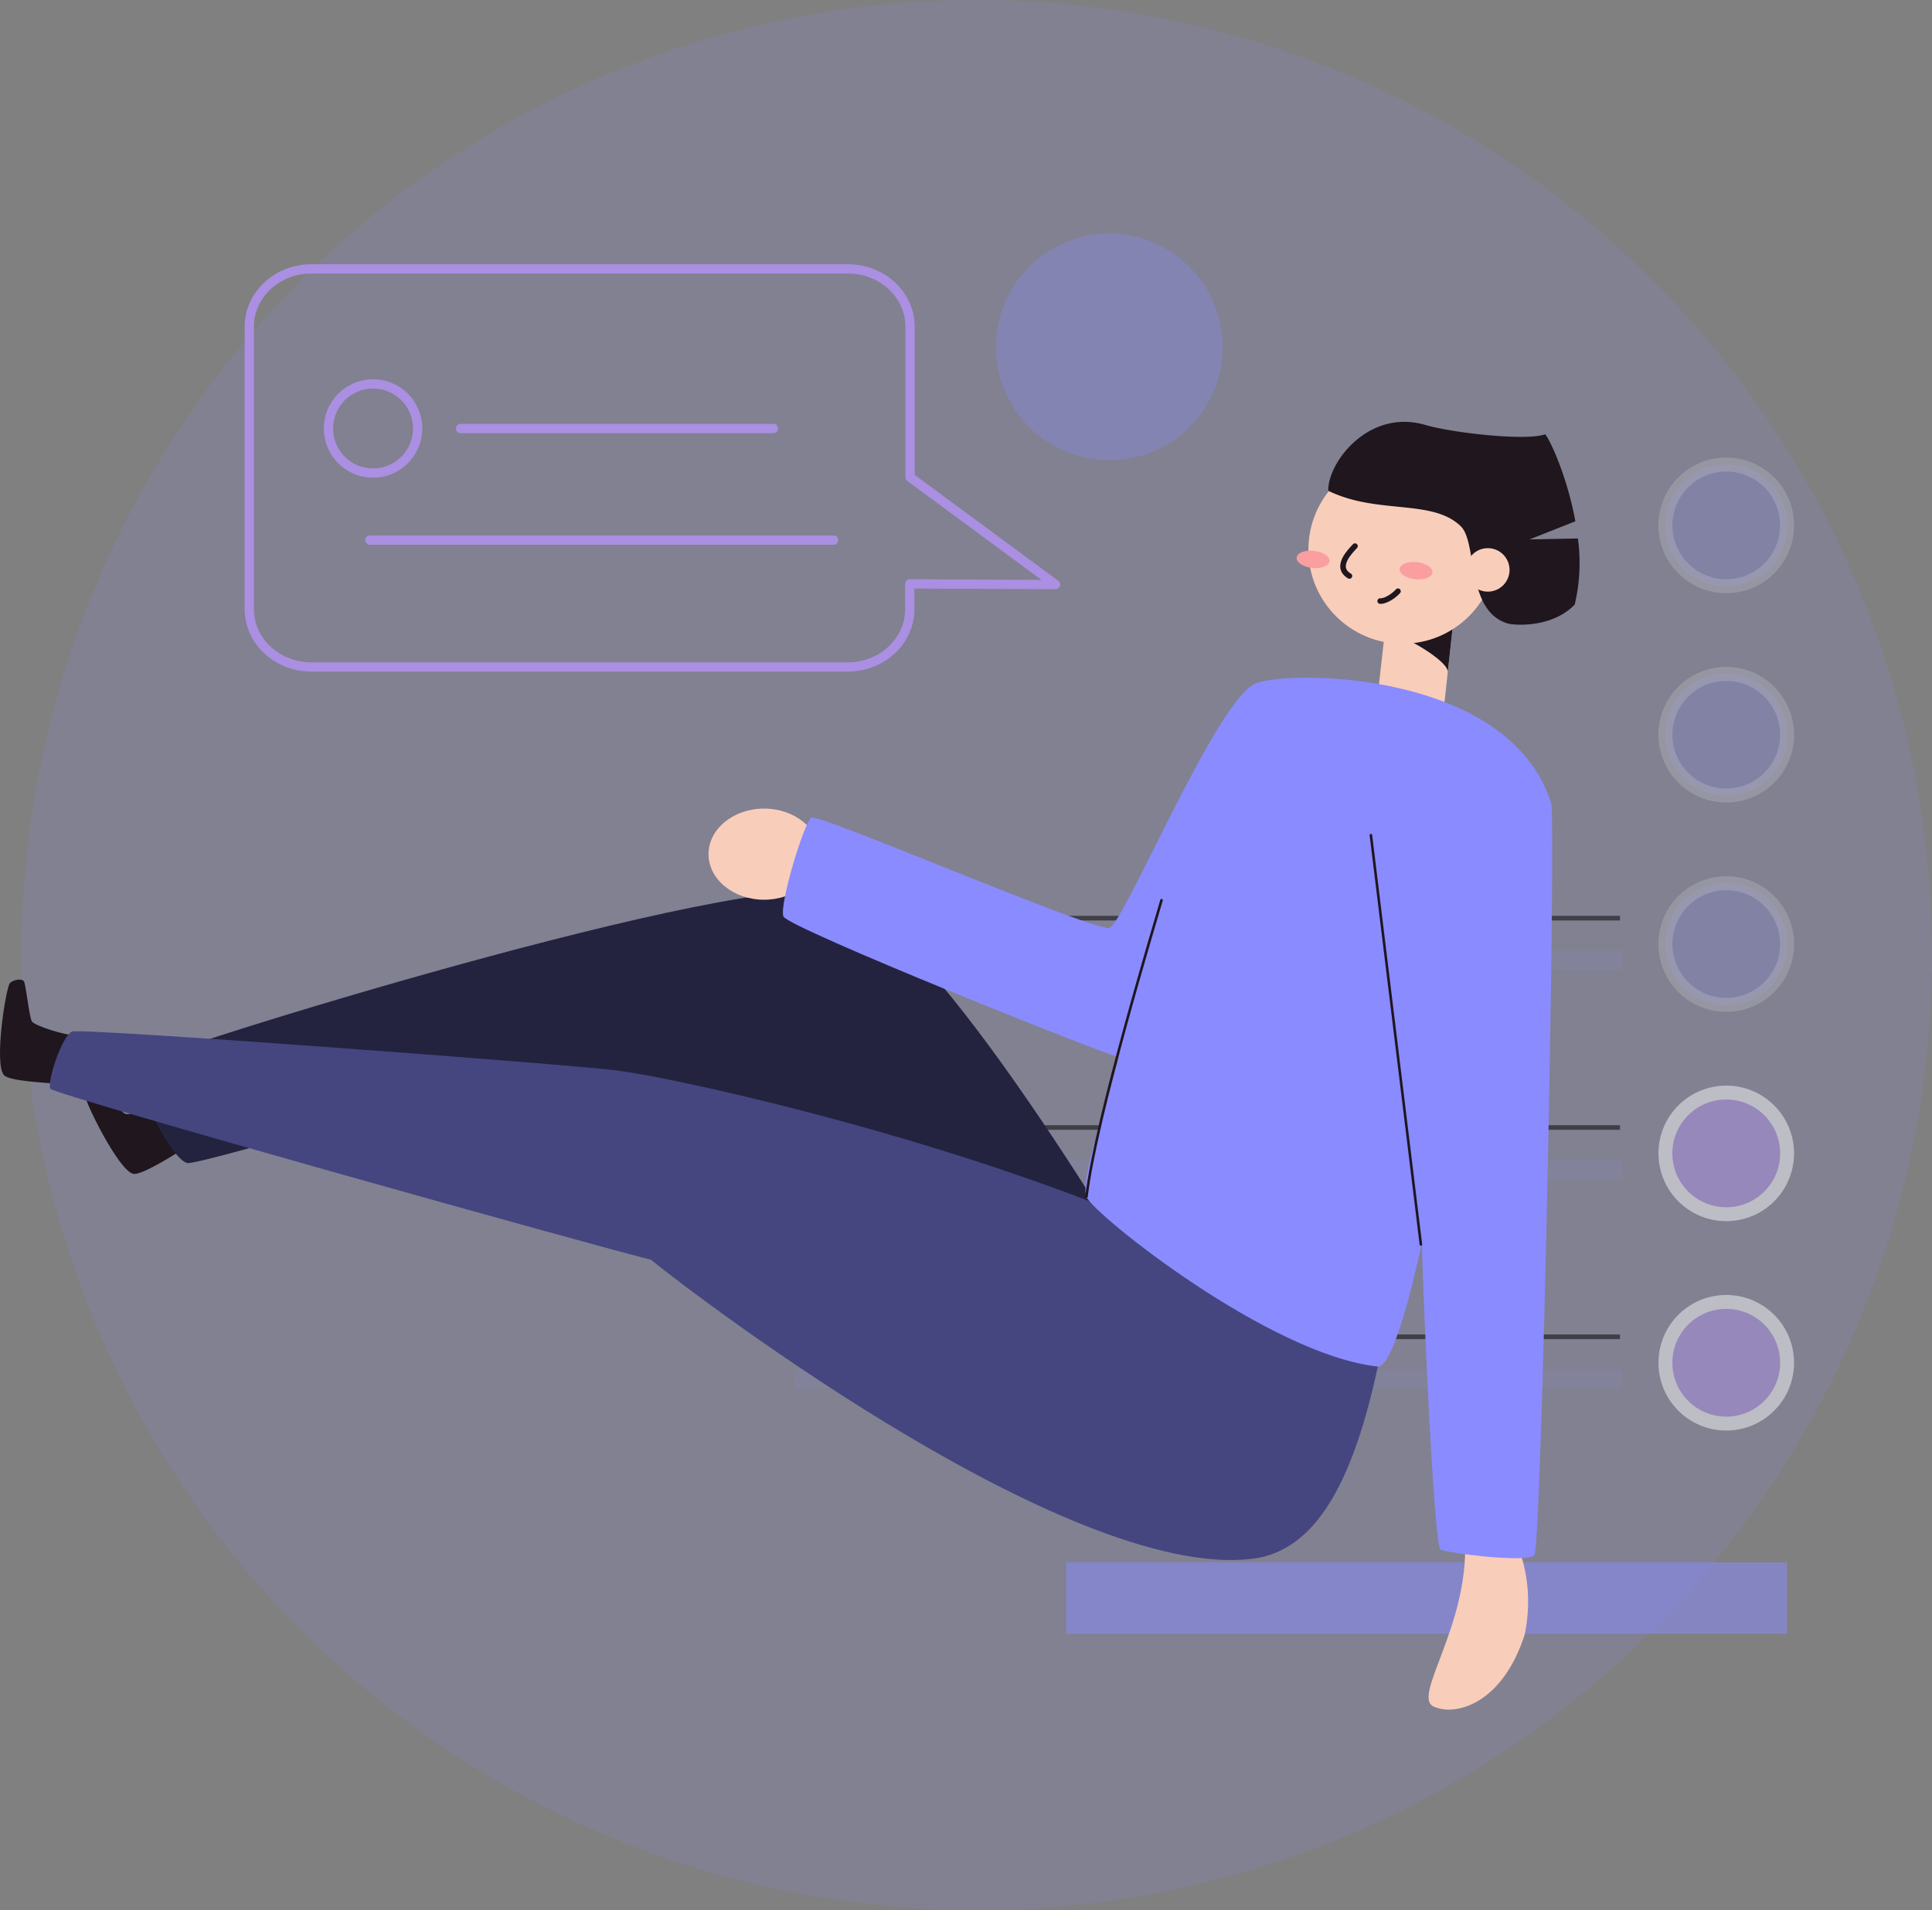 <svg xmlns="http://www.w3.org/2000/svg" viewBox="0 0 416.63 412">
  <rect x="0" y="0" width="416.63" height="412" fill="#808080" stroke="none"/>
  <g id="Layer_2" data-name="Layer 2">
    <g id="Layer_2-2" data-name="Layer 2">
      <circle id="login-ladypbcg" cx="210.63" cy="206" r="206" fill="#8a8bff" opacity="0.14"/>
      <g id="Layer_2-3" data-name="Layer 2" opacity="0.51">
        <g>
          <g id="dots-dow">
            <circle cx="372.26" cy="293.93" r="13.12" fill="#ab8fe2" stroke="#f7f7f7" stroke-miterlimit="10" stroke-width="3"/>
            <circle cx="372.26" cy="248.77" r="13.12" fill="#ab8fe2" stroke="#f7f7f7" stroke-miterlimit="10" stroke-width="3"/>
          </g>
          <g id="dots-right">
            <circle cx="372.26" cy="203.62" r="13.12" fill="#8a8bff" stroke="#f7f7f7" stroke-miterlimit="10" stroke-width="3" opacity="0.36"/>
            <circle cx="372.26" cy="158.47" r="13.12" fill="#8a8bff" stroke="#f7f7f7" stroke-miterlimit="10" stroke-width="3" opacity="0.36"/>
            <circle cx="372.26" cy="113.32" r="13.12" fill="#8a8bff" stroke="#f7f7f7" stroke-miterlimit="10" stroke-width="3" opacity="0.36"/>
          </g>
          <rect id="sitting" x="229.93" y="336.99" width="155.46" height="15.39" fill="#8a8bff"/>
          <g id="stripes" opacity="0.17">
            <rect x="171.47" y="295.35" width="178.42" height="4.16" fill="#8a8bff"/>
            <rect x="171.47" y="250.2" width="178.42" height="4.16" fill="#8a8bff"/>
            <rect x="171.47" y="205.04" width="178.42" height="4.16" fill="#8a8bff"/>
          </g>
          <g id="lines">
            <line x1="349.34" y1="288.33" x2="217.05" y2="288.33" fill="none" stroke="#000" stroke-miterlimit="10"/>
            <line x1="349.34" y1="243.19" x2="217.05" y2="243.19" fill="none" stroke="#000" stroke-miterlimit="10"/>
            <line x1="349.34" y1="198.03" x2="217.05" y2="198.03" fill="none" stroke="#000" stroke-miterlimit="10"/>
          </g>
          <circle id="dot_up_big" data-name="dot up big" cx="239.22" cy="74.83" r="24.44" fill="#8a8bff" opacity="0.6"/>
        </g>
      </g>
      <g id="speech_modal" data-name="speech modal">
        <path d="M70.84,92.43a9.61,9.61,0,1,1,9.6,9.6h0A9.6,9.6,0,0,1,70.84,92.43Z" fill="none" stroke="#ab8fe2" stroke-linecap="round" stroke-linejoin="round" stroke-width="2"/>
        <path d="M99.3,92.43h67.51" fill="none" stroke="#ab8fe2" stroke-linecap="round" stroke-linejoin="round" stroke-width="2"/>
        <path d="M79.76,116.5h100" fill="none" stroke="#ab8fe2" stroke-linecap="round" stroke-linejoin="round" stroke-width="2"/>
        <path d="M53.76,131.39c0,6.88,6,12.45,13.35,12.47h115.7c7.39,0,13.38-5.58,13.38-12.47v-5.45l31.44.14-31.38-23.15V70.46c0-6.88-6-12.46-13.38-12.46H67.14c-7.39,0-13.38,5.58-13.38,12.46Z" fill="none" stroke="#ab8fe2" stroke-linecap="round" stroke-linejoin="round" stroke-width="2"/>
      </g>
      <g id="character-login">
        <g id="legs">
          <path d="M16.46,223.24c-1.86.32-9-2-9.58-2.93s-1.29-7.92-1.71-8.62-2.14-.42-3,.3S-1.37,229.6.88,231.92c1.24,1.28,9.31,1.63,10.68,1.76" fill="#1f161e"/>
          <path d="M36.51,237.13c-1.34,1.33-8.51,3.59-9.52,3.11s-5.58-5.7-6.36-6.05-2,1-2.28,2,7.24,16.39,10.41,17c1.74.33,8.56-4,9.74-4.72" fill="#1f161e"/>
          <path d="M251.83,284.43,90.83,237S44,250.86,40.58,250.86s-12.74-18.76-10.42-21.3S161.63,187,180.21,192.74C202.17,199.6,245.5,275.17,251.83,284.43Z" fill="#232340"/>
          <path d="M133.84,231c-5.21-1-116.13-9.34-118.29-8.51s-5.51,11-4.67,12.34,118.47,34.2,129.47,36.87c11.51,9.3,92.74,70.78,131.13,64.3,12.91-2.56,20.53-17.4,25.66-41.32C262.91,258.32,152.11,233.49,133.84,231Z" fill="#454680"/>
        </g>
        <g id="head">
          <path d="M313.48,133.36l-14.34-1.57-2,17.9c-.19,1.77,14.19,3.35,14.38,1.58Z" fill="#f8cdba"/>
          <path d="M313.48,133.36,312.2,145c.3-2.21-8.3-7.16-9.7-7.32C302.5,137.71,311.25,133.12,313.48,133.36Z" fill="#1f161e"/>
          <circle cx="302.44" cy="118.56" r="20.29" fill="#f8cdba"/>
          <ellipse cx="283.15" cy="120.65" rx="1.85" ry="3.56" transform="translate(132.44 389.01) rotate(-83.76)" fill="#fa9e9f"/>
          <ellipse cx="305.36" cy="123.09" rx="1.85" ry="3.56" transform="translate(149.81 413.26) rotate(-83.76)" fill="#fa9e9f"/>
          <path d="M291,124.23c-3.39-2,.44-5.58,1.2-6.44" fill="none" stroke="#1f161e" stroke-linecap="round" stroke-miterlimit="10" stroke-width="1.2"/>
          <path d="M301.47,127.52c-1,1.12-2.78,2.2-3.84,2.12" fill="none" stroke="#1f161e" stroke-linecap="round" stroke-miterlimit="10" stroke-width="1.2"/>
          <path d="M286.45,105.86c10.65,5.2,22.47,1.67,28.58,7.67,3.6,3.49,1.08,18.29,10.12,20.95,1.43.41,9.54,1,14.43-4.08a38.88,38.88,0,0,0,.69-14.26l-10.45.21,9.9-3.91c-1.69-9.35-5.31-17.29-6.49-18.76-4.51,1.53-20.6-.45-25.77-2C295.08,88,286.23,99.91,286.45,105.86Z" fill="#1f161e"/>
          <circle id="ear" cx="320.84" cy="122.92" r="4.69" fill="#f8cdba"/>
        </g>
        <g id="torso">
          <path id="hand2" d="M315.93,332.56c.7,18.24-11.43,33.31-6.81,35.5s14.83-.38,19.7-15.56c2.26-11.37-1.46-18.48-2.19-21.16" fill="#f8cdba"/>
          <ellipse id="hand1" cx="164.77" cy="184.23" rx="11.98" ry="9.83" fill="#f8cdba"/>
          <path id="torso-fill" d="M330.89,335.41c-1.57,1.79-18.63-.46-20.21-1.13s-4.05-60.87-4.05-66.26c0,0-5.58,27.09-9.52,26.72-23.3-2.47-61.3-32.81-62.84-36.62s6.32-26.5,7-30.1c-2.25-.26-71.39-27.89-72.33-30.36s4.49-20.44,6.06-21.34,61.09,24.71,64.24,23.81,23.37-49.87,31.68-52.79,54.6-2.32,63.57,25.84C335.63,176.71,332.46,333.62,330.89,335.41Z" fill="#8a8bff"/>
          <path d="M250.48,194.16c-1.18,4.17-14.18,46.85-16.18,63.92" fill="none" stroke="#1f161e" stroke-linecap="round" stroke-miterlimit="10" stroke-width="0.55"/>
          <line x1="295.63" y1="180.14" x2="306.41" y2="268.42" fill="none" stroke="#1f161e" stroke-linecap="round" stroke-miterlimit="10" stroke-width="0.55"/>
        </g>
      </g>
    </g>
  </g>
</svg>
